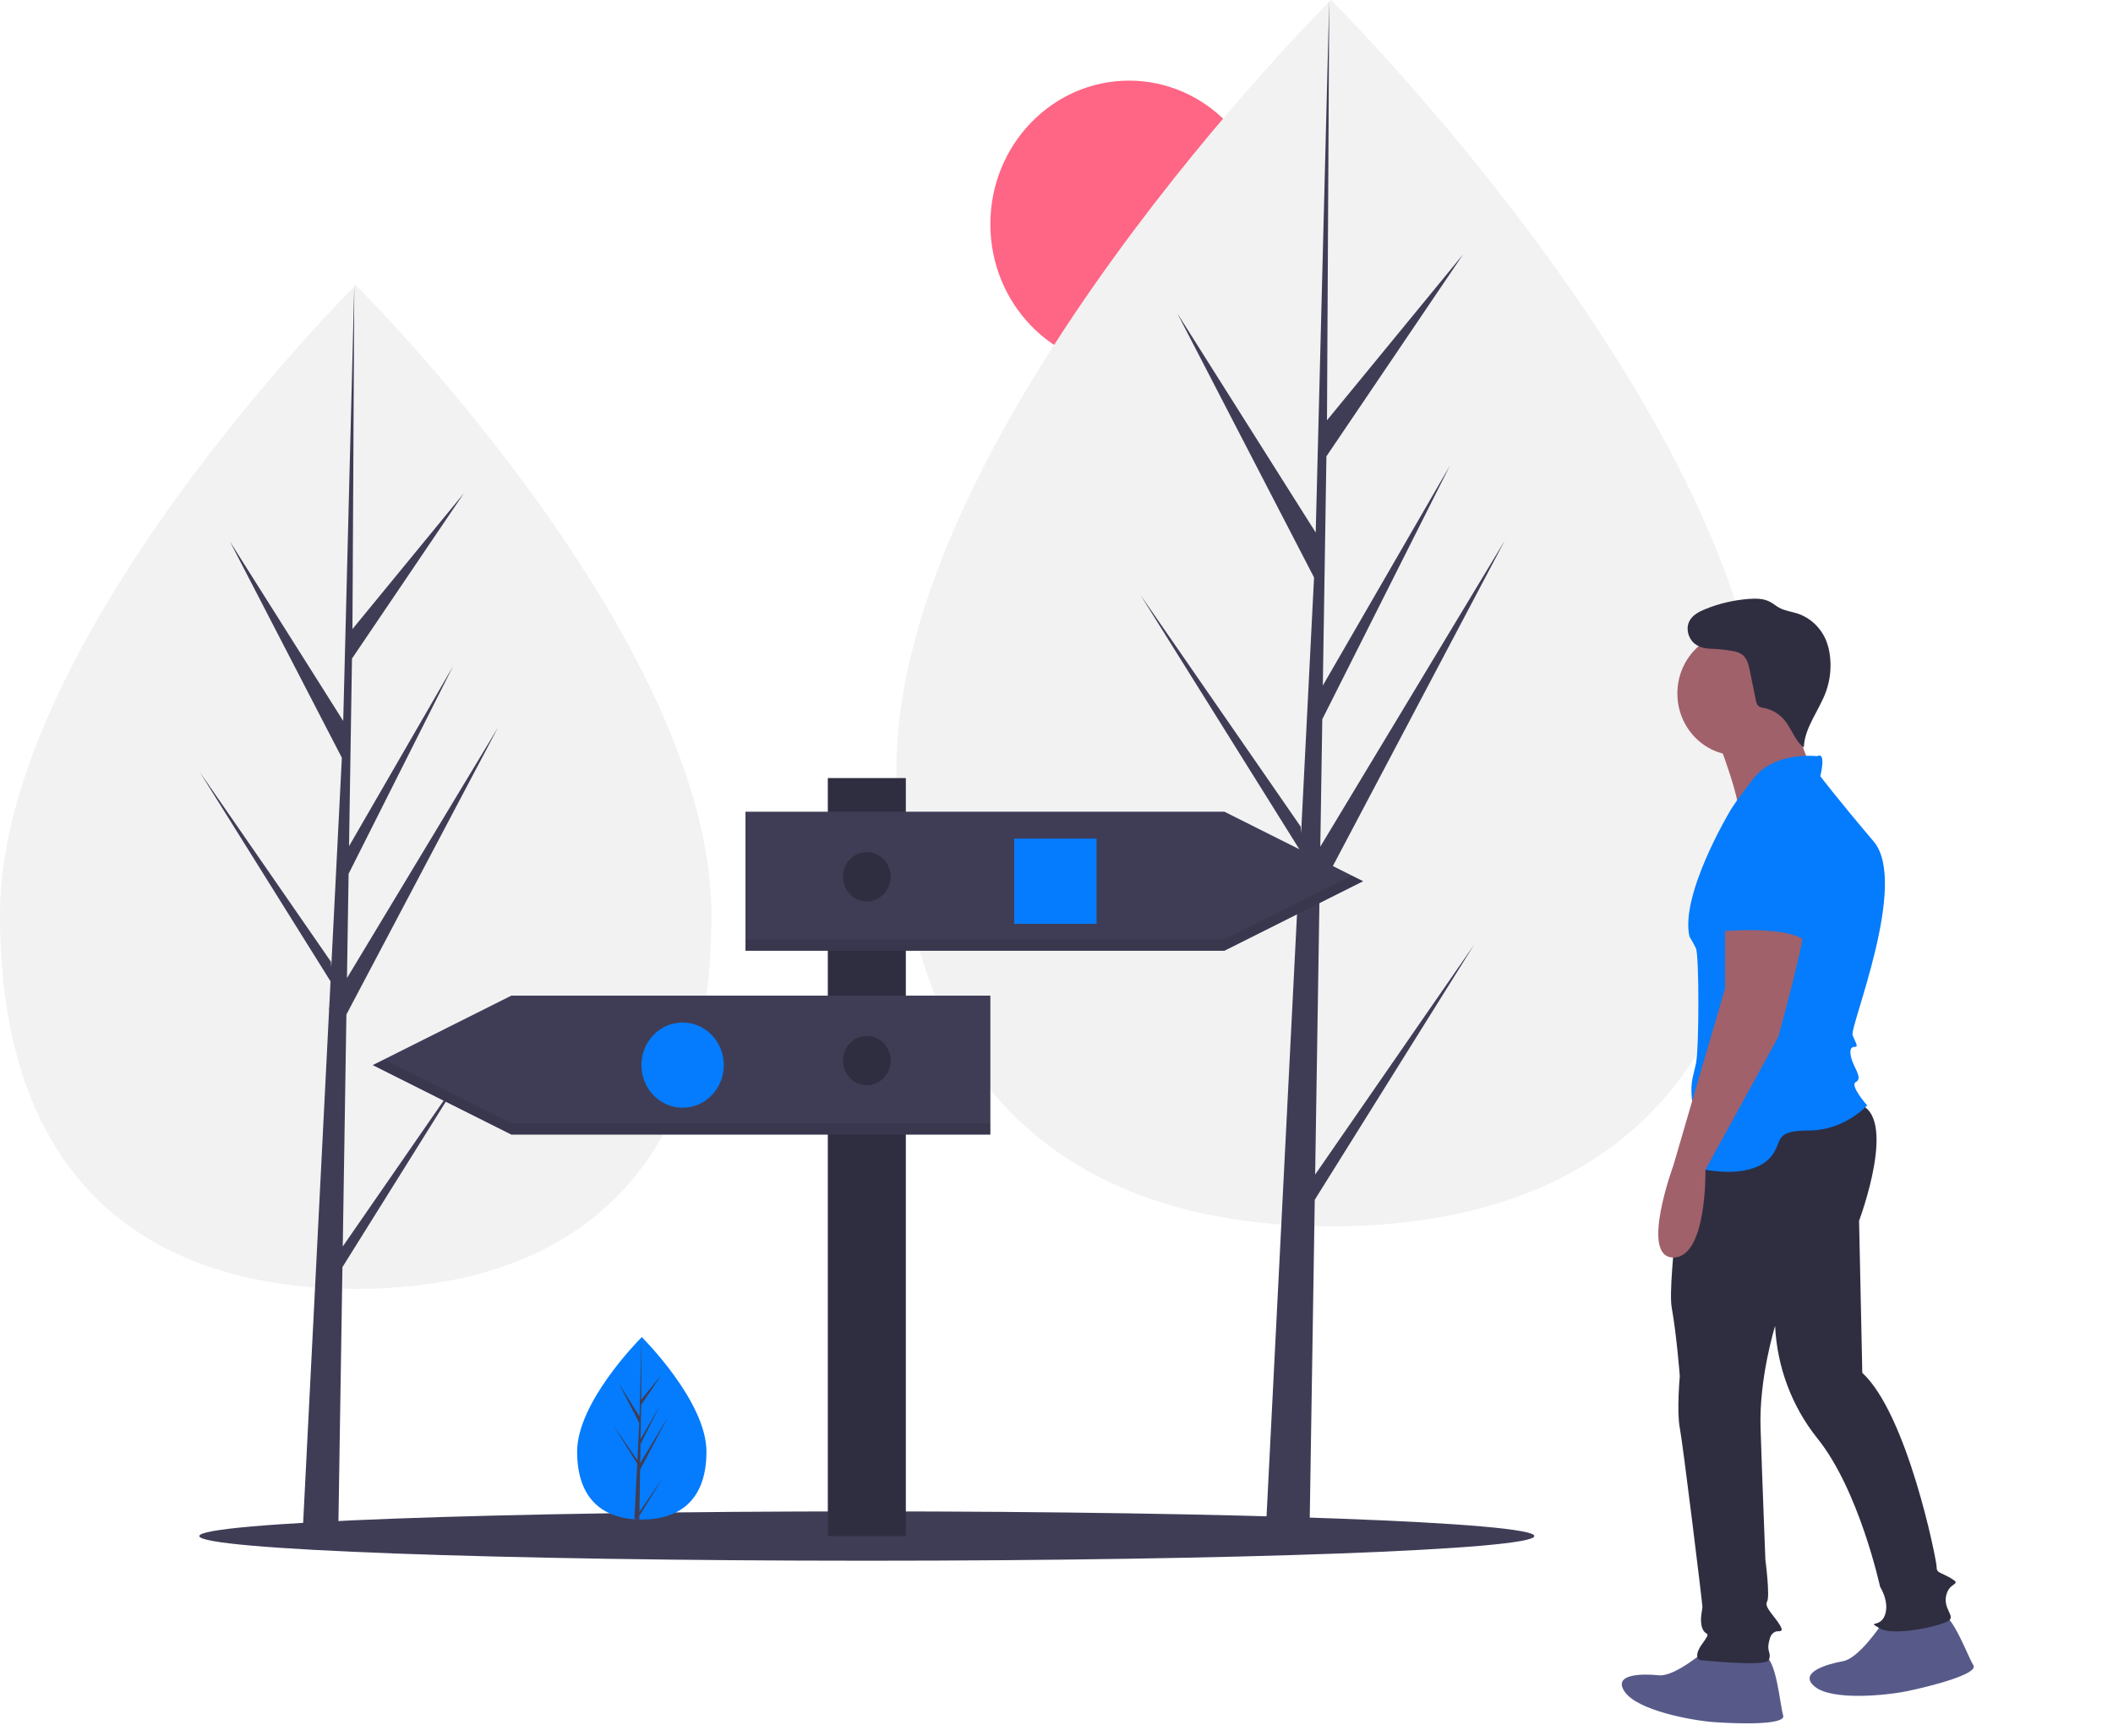<svg width="560" height="460" viewBox="0 0 560 460" fill="none" xmlns="http://www.w3.org/2000/svg">
<g clip-path="url(#clip0_540_500)">
<path d="M299.232 97.448C319.534 97.448 335.993 80.418 335.993 59.41C335.993 38.402 319.534 21.372 299.232 21.372C278.93 21.372 262.472 38.402 262.472 59.41C262.472 80.418 278.93 97.448 299.232 97.448Z" fill="#FF6584"/>
<path d="M188.547 242.477C188.547 315.944 146.34 341.596 94.274 341.596C42.208 341.596 0 315.944 0 242.477C0 169.01 94.274 75.548 94.274 75.548C94.274 75.548 188.547 169.01 188.547 242.477Z" fill="#F2F2F2"/>
<path d="M90.84 330.358L91.805 268.873L131.987 192.806L91.956 259.227L92.39 231.581L120.084 176.547L92.505 224.265L93.286 174.541L122.94 130.728L93.409 166.723L93.896 75.547L90.831 196.246L91.083 191.268L60.933 143.514L90.6 200.826L87.79 256.358L87.707 254.884L52.949 204.63L87.602 260.091L87.25 267.036L87.187 267.141L87.216 267.711L80.089 408.601H89.611L90.754 335.828L125.321 280.503L90.84 330.358Z" fill="#3F3D56"/>
<path d="M467.916 203.934C467.916 293.687 416.352 325.025 352.744 325.025C289.136 325.025 237.572 293.687 237.572 203.934C237.572 114.18 352.744 -2.28882e-05 352.744 -2.28882e-05C352.744 -2.28882e-05 467.916 114.18 467.916 203.934Z" fill="#F2F2F2"/>
<path d="M348.549 311.296L349.728 236.181L398.817 143.252L349.913 224.397L350.443 190.622L384.275 123.39L350.584 181.684L351.537 120.938L387.765 67.413L351.687 111.386L352.283 0L348.538 147.455L348.846 141.372L312.013 83.033L348.256 153.049L344.823 220.892L344.721 219.091L302.259 157.698L344.593 225.453L344.163 233.937L344.087 234.065L344.122 234.761L335.414 406.884H347.048L348.444 317.979L390.673 250.39L348.549 311.296Z" fill="#3F3D56"/>
<path d="M229.732 413.641C327.436 413.641 406.641 410.714 406.641 407.103C406.641 403.492 327.436 400.565 229.732 400.565C132.028 400.565 52.824 403.492 52.824 407.103C52.824 410.714 132.028 413.641 229.732 413.641Z" fill="#3F3D56"/>
<path d="M240.071 206.214H219.394V407.103H240.071V206.214Z" fill="#2F2E41"/>
<path d="M324.505 251.978H197.567V215.129H324.505L361.265 233.554L324.505 251.978Z" fill="#3F3D56"/>
<path opacity="0.1" d="M324.505 249.007H197.567V251.978H324.505L361.265 233.554L358.301 232.068L324.505 249.007Z" fill="black"/>
<path d="M135.535 300.715H262.472V263.865H135.535L98.774 282.29L135.535 300.715Z" fill="#3F3D56"/>
<path opacity="0.1" d="M101.739 280.804L98.774 282.29L135.535 300.715H262.472V297.743H135.535L101.739 280.804Z" fill="black"/>
<path d="M290.616 222.261H268.79V244.846H290.616V222.261Z" fill="#047CFD"/>
<path d="M180.91 293.583C186.937 293.583 191.823 288.527 191.823 282.29C191.823 276.053 186.937 270.997 180.91 270.997C174.883 270.997 169.997 276.053 169.997 282.29C169.997 288.527 174.883 293.583 180.91 293.583Z" fill="#047CFD"/>
<path d="M229.732 238.903C233.222 238.903 236.05 235.976 236.05 232.365C236.05 228.754 233.222 225.827 229.732 225.827C226.243 225.827 223.414 228.754 223.414 232.365C223.414 235.976 226.243 238.903 229.732 238.903Z" fill="#2F2E41"/>
<path d="M229.732 287.639C233.222 287.639 236.05 284.712 236.05 281.101C236.05 277.491 233.222 274.564 229.732 274.564C226.243 274.564 223.414 277.491 223.414 281.101C223.414 284.712 226.243 287.639 229.732 287.639Z" fill="#2F2E41"/>
<path d="M187.228 384.718C187.228 398.072 179.557 402.735 170.092 402.735C169.873 402.735 169.654 402.732 169.436 402.727C168.997 402.717 168.563 402.696 168.134 402.665C159.593 402.04 152.957 397.137 152.957 384.718C152.957 371.865 168.829 355.647 170.021 354.446L170.024 354.444C170.07 354.398 170.093 354.375 170.093 354.375C170.093 354.375 187.228 371.363 187.228 384.718Z" fill="#047CFD"/>
<path d="M169.468 400.692L175.736 391.63L169.452 401.687L169.436 402.727C168.997 402.717 168.563 402.696 168.134 402.665L168.809 389.305L168.804 389.201L168.816 389.182L168.879 387.92L162.581 377.838L168.899 386.973L168.914 387.241L169.424 377.147L164.032 366.729L169.49 375.375L170.022 354.446L170.024 354.375V354.444L169.935 370.947L175.303 364.405L169.913 372.369L169.771 381.407L174.783 372.733L169.75 382.737L169.671 387.762L176.948 375.689L169.644 389.515L169.468 400.692Z" fill="#3F3D56"/>
<path d="M452.04 437.364C452.04 437.364 443.907 444.45 439.627 444.007C435.347 443.565 427.214 443.564 430.638 448.437C434.063 453.309 448.188 455.966 454.18 456.409C460.173 456.852 473.442 457.295 472.586 454.637C471.73 451.98 470.874 439.578 467.449 438.692C464.025 437.807 452.04 437.364 452.04 437.364Z" fill="#575A89"/>
<path d="M498.717 430.406C498.717 430.406 492.724 439.494 488.486 440.257C484.248 441.021 476.415 443.283 480.979 447.023C485.542 450.764 499.838 449.395 505.725 448.155C511.612 446.916 524.508 443.652 522.993 441.33C521.478 439.009 517.433 427.301 513.904 427.4C510.376 427.5 498.717 430.406 498.717 430.406Z" fill="#575A89"/>
<path d="M447.276 300.44C447.276 300.44 441.767 339.479 443.051 346.566C444.335 353.653 445.191 364.725 445.191 364.725C445.191 364.725 444.335 374.027 445.191 378.456C446.047 382.885 451.184 424.962 451.184 425.848C451.184 426.734 450.328 429.391 451.184 431.606C452.04 433.82 453.752 432.049 451.184 435.592C448.615 439.135 450.328 440.021 450.756 440.021C451.184 440.021 467.877 441.793 468.733 440.021C469.589 438.25 468.305 437.807 468.733 435.592C469.161 433.377 469.589 432.935 470.445 432.492C471.301 432.049 473.013 432.934 471.729 430.72C470.445 428.505 467.449 425.848 468.305 424.519C469.161 423.19 467.877 413.446 467.877 413.446C467.877 413.446 467.021 391.743 466.593 378.456C466.165 365.168 470.445 351.438 470.445 351.438C470.978 362.31 474.881 372.715 481.574 381.113C492.703 394.844 498.268 420.533 498.268 420.533C498.268 420.533 500.836 424.519 499.552 428.062C498.268 431.606 494.415 429.391 498.268 431.606C502.12 433.82 515.389 430.72 516.673 429.391C517.957 428.062 514.961 426.291 515.817 422.747C516.673 419.204 520.097 420.09 517.101 418.318C514.105 416.547 513.249 416.99 513.249 415.218C513.249 413.446 505.544 374.913 493.559 363.84L492.703 323.534C492.703 323.534 503.404 295.188 492.275 292.53C481.146 289.873 447.276 300.44 447.276 300.44Z" fill="#2F2E41"/>
<path d="M455.036 195.532C455.036 195.532 462.313 214.134 460.601 216.792C458.888 219.449 481.574 207.933 481.574 207.933C481.574 207.933 474.298 189.331 474.298 187.116C474.298 184.902 455.036 195.532 455.036 195.532Z" fill="#A0616A"/>
<path d="M460.387 200.182C469.133 200.182 476.224 192.845 476.224 183.794C476.224 174.744 469.133 167.406 460.387 167.406C451.64 167.406 444.549 174.744 444.549 183.794C444.549 192.845 451.64 200.182 460.387 200.182Z" fill="#A0616A"/>
<path d="M481.574 200.404C481.574 200.404 470.445 199.075 464.881 206.162C459.316 213.248 458.46 215.02 458.46 215.02C458.46 215.02 445.191 237.166 447.759 248.239C448.385 249.238 448.957 250.273 449.472 251.339C450.328 253.111 450.328 277.914 449.472 281.9C448.615 285.886 447.759 287.215 448.615 292.973C449.472 298.731 441.767 308.032 450.756 309.804C459.744 311.576 466.593 310.247 469.589 306.261C472.585 302.274 470.017 299.617 479.434 299.617C488.851 299.617 494.843 292.973 494.843 292.973C494.843 292.973 490.135 287.658 491.847 286.772C493.559 285.886 491.847 283.672 490.991 281.457C490.135 279.243 490.135 277.471 491.419 277.471C492.703 277.471 491.847 276.585 490.991 274.371C490.135 272.156 505.972 234.065 496.555 222.992C487.138 211.92 482.43 205.719 482.43 205.719C482.43 205.719 484.142 199.075 481.574 200.404Z" fill="#047CFD"/>
<path d="M457.176 242.481V261.969L443.479 308.918C443.479 308.918 434.491 333.278 443.479 333.278C452.468 333.278 451.986 310.027 451.986 310.027L471.302 274.814C471.302 274.814 479.006 246.91 478.15 244.695C477.294 242.481 457.176 242.481 457.176 242.481Z" fill="#A0616A"/>
<path d="M464.453 213.691C464.453 213.691 451.612 219.006 455.036 233.179C458.46 247.353 455.036 246.91 455.036 246.91C455.036 246.91 472.586 245.138 478.15 249.124L479.434 243.809C479.434 243.809 484.571 213.248 464.453 213.691Z" fill="#047CFD"/>
<path d="M454.979 171.492C453.99 171.854 452.93 171.957 451.894 171.79C450.858 171.623 449.878 171.192 449.043 170.536C447.43 169.16 446.745 166.622 447.694 164.695C448.514 163.03 450.267 162.117 451.948 161.436C455.656 159.935 459.562 159.023 463.534 158.729C465.427 158.59 467.416 158.612 469.106 159.507C469.942 159.95 470.668 160.589 471.496 161.048C473.018 161.891 474.79 162.079 476.436 162.622C478.119 163.19 479.665 164.126 480.968 165.366C482.272 166.606 483.303 168.121 483.992 169.809C484.439 170.955 484.751 172.153 484.922 173.377C485.415 176.727 485.071 180.151 483.924 183.325C482.099 188.352 478.272 192.746 478.056 198.111C475.714 196.353 474.845 193.179 472.968 190.9C471.572 189.216 469.665 188.071 467.558 187.653C466.975 187.616 466.415 187.405 465.946 187.045C465.619 186.641 465.414 186.146 465.357 185.623L463.754 177.793C463.428 176.199 463.016 174.462 461.75 173.494C460.962 172.972 460.068 172.646 459.138 172.541C456.928 172.142 454.69 171.931 452.446 171.91" fill="#2F2E41"/>
</g>
<defs>
<clipPath id="clip0_540_500">
<rect width="560" height="460" fill="white"/>
</clipPath>
</defs>
</svg>
